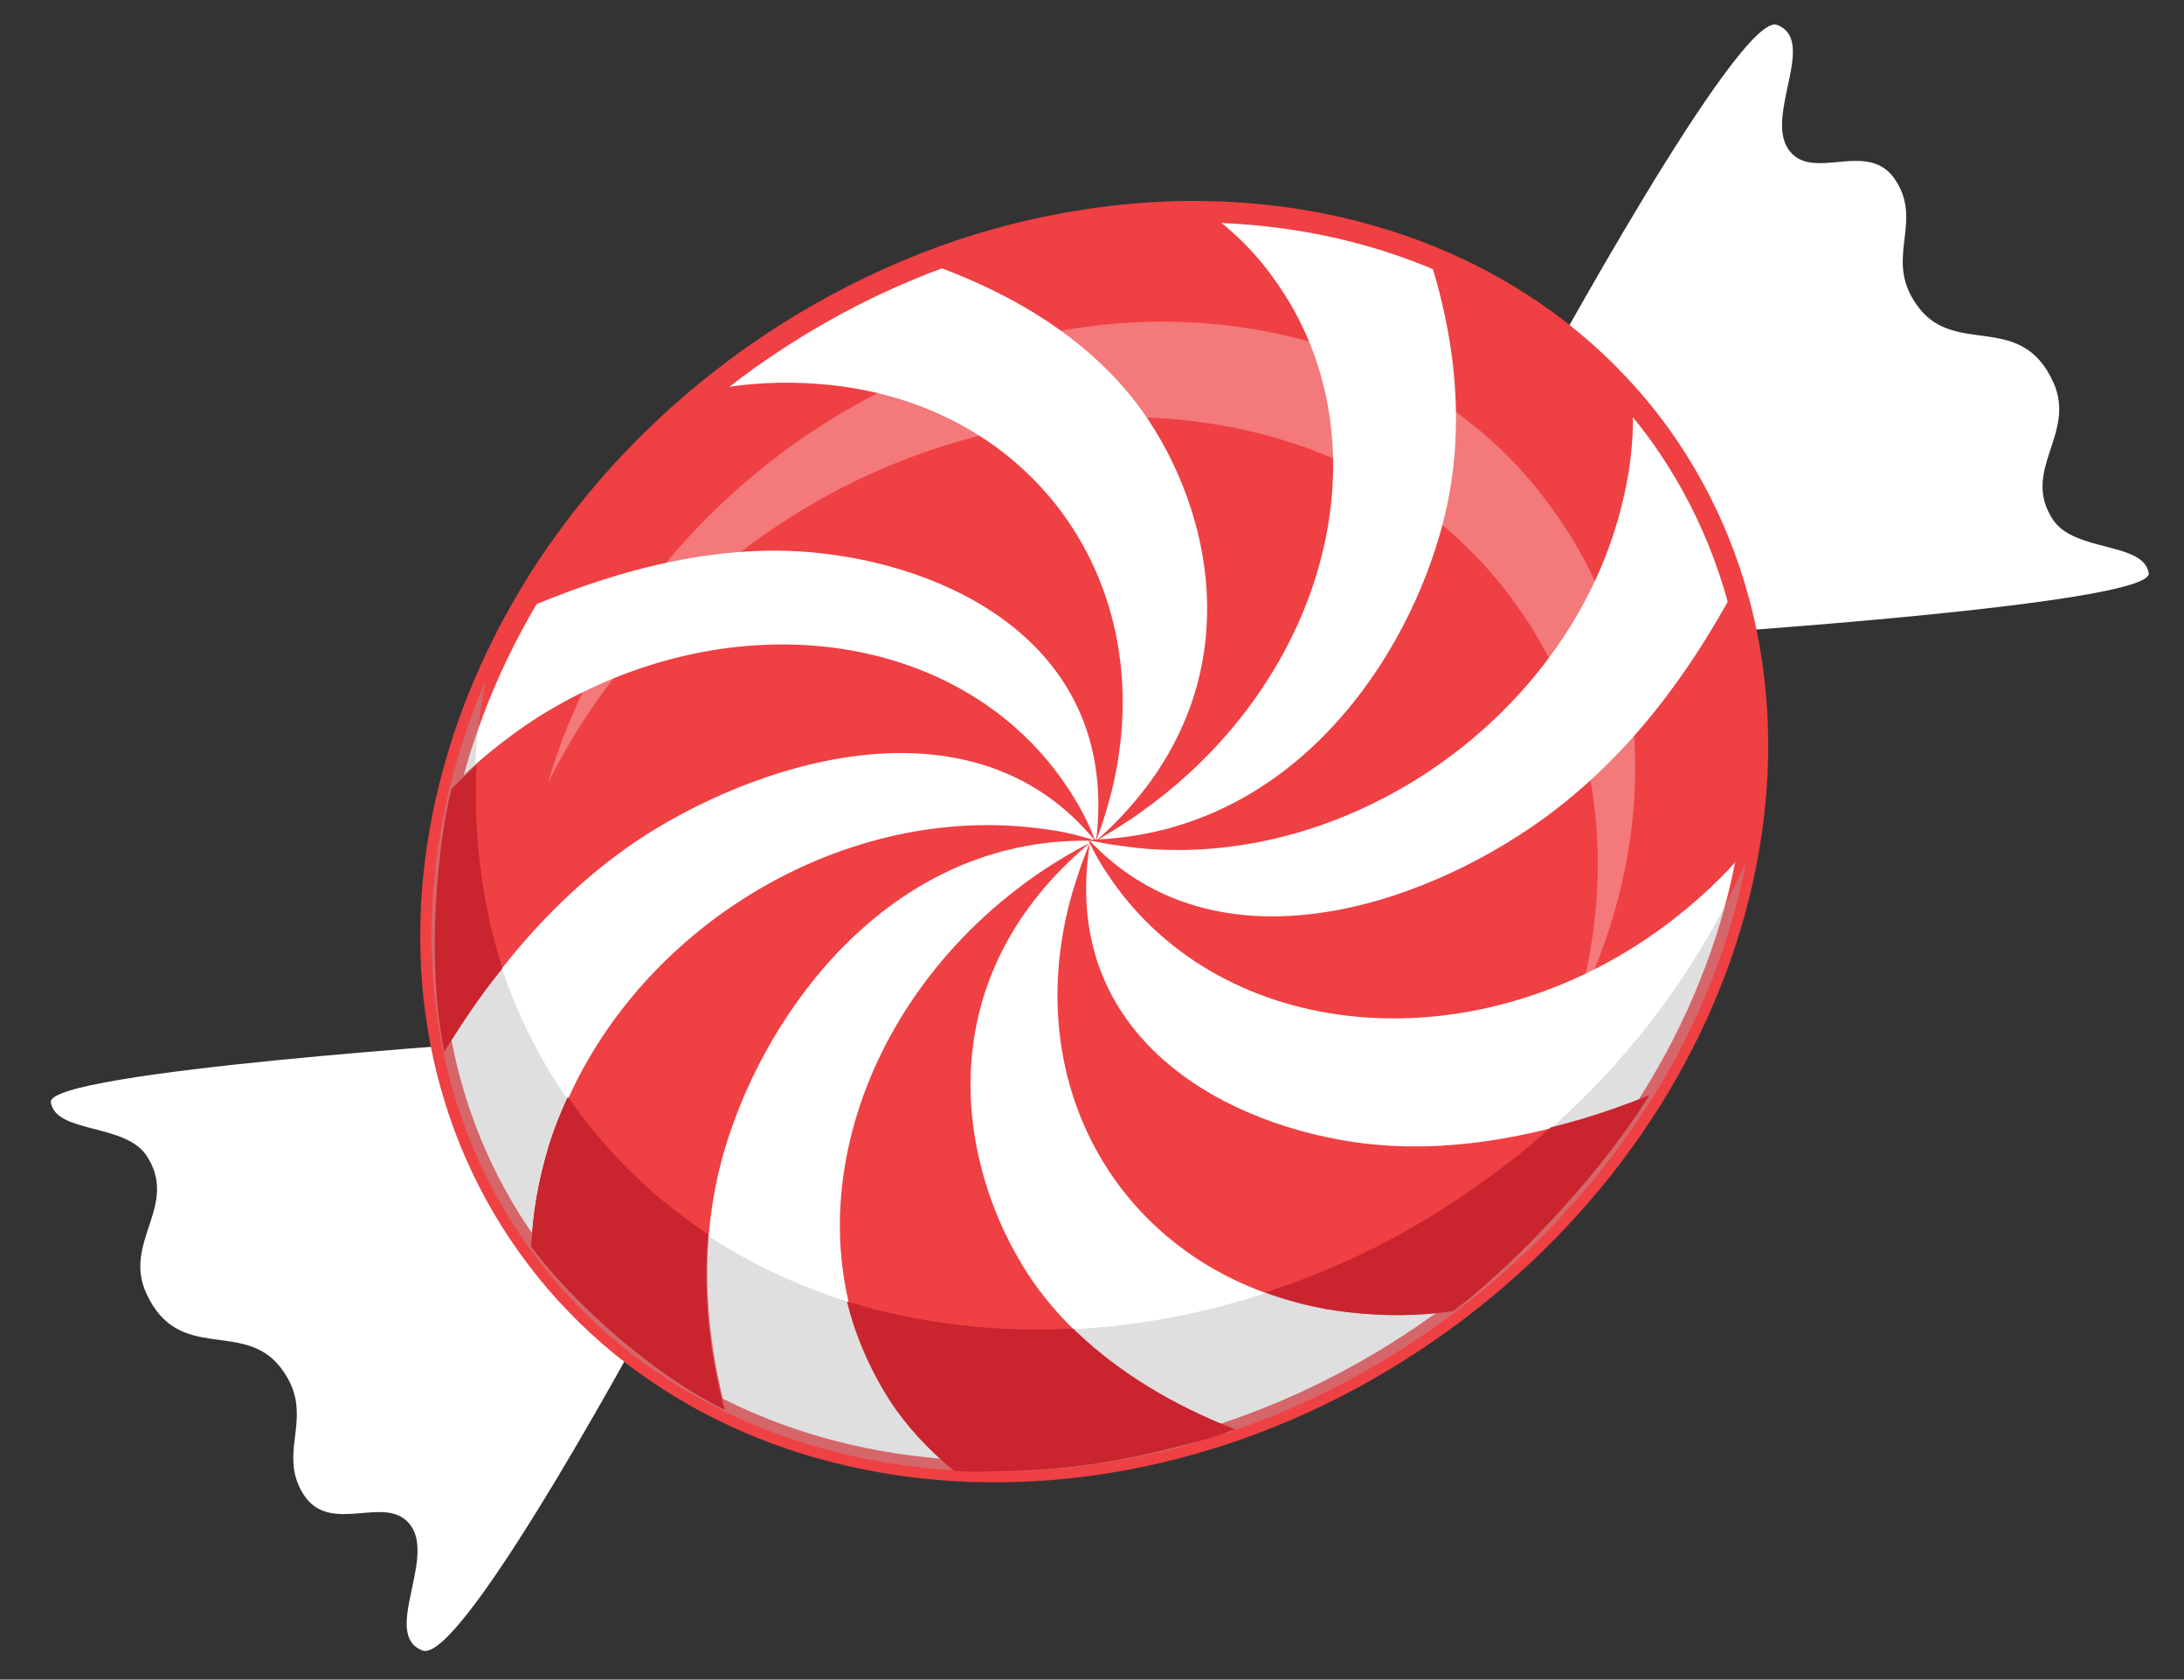 <?xml version="1.0" encoding="utf-8"?>
<!-- Generator: Adobe Illustrator 25.1.0, SVG Export Plug-In . SVG Version: 6.00 Build 0)  -->
<svg version="1.1" id="Layer_1" xmlns="http://www.w3.org/2000/svg" xmlns:xlink="http://www.w3.org/1999/xlink" x="0px" y="0px"
	 viewBox="0 0 210.4 161.8" style="enable-background:new 0 0 210.4 161.8;" xml:space="preserve">
<rect x="0" y="0" width="210.4" height="161.8" fill="#333333" stroke="none"/>
<style type="text/css">
	.st0{fill:#FFFFFF;}
	.st1{fill:#FFFFFF;stroke:#F388B2;stroke-miterlimit:10;}
	.st2{fill:#F388B2;}
	.st3{opacity:0.37;fill:#A7A9AC;}
	.st4{fill:#EE7DAA;}
	.st5{fill:#CA242F;}
	.st6{opacity:0.3;fill:#FFFFFF;}
	.st7{fill:#FFFFFF;stroke:#4F8ECB;stroke-miterlimit:10;}
	.st8{fill:#4F8ECB;}
	.st9{fill:#2F79B1;}
	.st10{fill:#FFFFFF;stroke:#93479B;stroke-miterlimit:10;}
	.st11{fill:#93479B;}
	.st12{fill:#733379;}
	.st13{fill:#FFFFFF;stroke:#60A353;stroke-miterlimit:10;}
	.st14{fill:#60A353;}
	.st15{fill:#4E8944;}
	.st16{fill:#FFFFFF;stroke:#F3714A;stroke-miterlimit:10;}
	.st17{fill:#F3714A;}
	.st18{fill:#F0533C;}
	.st19{fill:#FFFFFF;stroke:#F1D54B;stroke-miterlimit:10;}
	.st20{fill:#F1D54B;}
	.st21{fill:#EEBB24;}
	.st22{fill:#FFFFFF;stroke:#EF4043;stroke-width:2.07;stroke-miterlimit:10;}
	.st23{fill:#EF4043;}
</style>
<g>
	<path class="st0" d="M148.1,36.9l14.7,24.2c0,0,44.8-2.9,44.2-5.9c-0.5-3-7.1-2-9.2-5.1c-3.2-4.8,2.3-8.3,0-13.3
		c-3.1-6.8-9.3-2.5-12.9-7.1c-3.6-4.6,0.4-8-2.2-12.2c-2.6-4.3-8.1,0.2-10.4-3.1s2.8-10.5-1.1-12C167.6,1,148.1,36.9,148.1,36.9z"/>
	<path class="st0" d="M63.8,124.5l-14.7-24.2c0,0-44.8,2.9-44.2,5.9c0.5,3,7.1,2,9.2,5.1c3.2,4.8-2.3,8.3,0,13.3
		c3.1,6.8,9.3,2.5,12.9,7.1c3.6,4.6-0.4,8,2.2,12.2s8.1-0.2,10.4,3.1c2.3,3.3-2.8,10.5,1.1,12S63.8,124.5,63.8,124.5z"/>
</g>
<g>
	<path class="st22" d="M138.7,127.5c-30.1,21.6-69.4,18.3-87.8-7.4s-8.9-63.9,21.2-85.5c8.7-6.2,18.2-10.4,27.7-12.5
		c5.5-1.2,11-1.8,16.3-1.7C133.8,20.7,150,28.1,160,42C178.3,67.7,168.8,105.9,138.7,127.5z"/>
	<path class="st23" d="M110.1,78.1c-1.5,1.1-3,2-4.5,2.9c14.9-13.2,11.9-30.2,5-40.6c-5.8-8.7-15.4-13-21.1-15
		c9.6-3.7,21.5-5,26.9-4.9c2.5,1.8,4.7,4,6.5,6.6C133.8,42.4,128.1,65.2,110.1,78.1z"/>
	<path class="st23" d="M107.1,76.2c-0.4,1.6-0.9,3.2-1.5,4.8c2.2-18.1-13-26.2-26.5-27.7c-11.3-1.3-22.3,2.7-28.6,5.4
		c5.1-8.7,13.8-17.6,18.2-21.2c3.4-0.6,6.8-0.8,10.3-0.5C99.4,38.6,112,56.2,107.1,76.2z"/>
	<path class="st23" d="M103.5,76.9c0.8,1.3,1.5,2.7,2,4.1C94.7,67.8,76,72.2,63.4,79.7c-10.5,6.3-17.1,15.9-20.6,21.6
		c-1.8-8.9-0.6-20.2,0.6-25.4c2.5-2.5,5.3-4.8,8.4-6.8C70.6,57.3,93.7,60.7,103.5,76.9z"/>
	<path class="st23" d="M100.8,79.9c1.7,0.2,3.2,0.6,4.8,1.1c-18.7-0.6-30.7,14.8-35.2,27.9c-3.8,10.9-2,21.1-0.5,26.9
		c-8.2-4.1-15.7-11.7-18.6-15.6c0.1-3.2,0.7-6.5,1.7-9.8C59.2,90.5,80.6,76.9,100.8,79.9z"/>
	<path class="st23" d="M100.4,83.9c1.5-1,3-1.9,4.6-2.7c-15.3,12.8-13,30-6.5,40.7c5.4,8.9,14.8,13.6,20.4,15.8
		c-9.7,3.3-21.6,4.3-26.9,4c-2.4-1.9-4.5-4.2-6.2-6.8C75.5,119.1,82,96.3,100.4,83.9z"/>
	<path class="st23" d="M103.3,86c0.5-1.6,1-3.2,1.7-4.8C102.1,99.3,117,108,130.3,110c11.2,1.7,22.2-1.9,28.6-4.4
		c-5.4,8.6-14.4,17.2-18.9,20.7c-3.4,0.5-6.8,0.5-10.2,0.1C109.5,124,97.6,105.9,103.3,86z"/>
	<path class="st23" d="M107.1,84.8c-0.9-1.3-1.7-2.6-2.3-4c11.6,12.5,30.2,7.3,42.4-0.9c10.2-6.8,16.3-16.6,19.5-22.4
		c2.3,8.8,1.8,20,0.8,25.2c-2.3,2.6-5,5-8.1,7.2C141.3,102.6,117.9,100.3,107.1,84.8z"/>
	<path class="st23" d="M109.7,81.7c-1.7-0.2-3.3-0.4-4.9-0.8c18.9-0.4,30.1-16.2,33.9-29.4c3.2-11,0.8-21-1-26.7
		c8.5,3.7,16.5,10.8,19.6,14.6c0.1,3.2-0.3,6.4-1.2,9.8C150.9,69.1,130.1,83.7,109.7,81.7z"/>
	<path class="st3" d="M138.7,127.5c-30.1,21.6-69.4,18.3-87.8-7.4c-11.2-15.7-12-36.1-4.1-54.6c-2.8,14.4-0.3,29,8.3,41
		c18.4,25.6,57.6,29,87.8,7.4c11.7-8.4,20.2-19.2,25.3-30.9C165.1,99.6,154.8,115.9,138.7,127.5z"/>
	<path class="st5" d="M140,126.3c-3.4,0.5-6.8,0.5-10.2,0.1c-2.8-0.3-5.4-1-7.9-1.9c7.2-2.3,14.4-5.9,21-10.7
		c2.3-1.6,4.5-3.4,6.5-5.2c3.7-0.9,7-2.1,9.5-3.1C153.5,114.2,144.6,122.9,140,126.3z"/>
	<path class="st5" d="M119,137.7c-0.5,0.1-0.9,0.3-1.4,0.5c-0.9,0.3-1.9,0.6-2.8,0.8c-0.4,0.1-0.8,0.2-1.2,0.3
		c-5.8,1.4-11.8,2.2-16.4,2.4c0,0,0,0-0.1,0c-2,0.1-3.8,0.1-5.1,0c-0.1,0-0.1-0.1-0.2-0.1c-2.3-1.9-4.4-4.1-6.1-6.7
		c-1.9-3-3.3-6.2-4.1-9.5c6.8,2.1,14.2,3,21.7,2.6C108.6,133.1,114.8,136.1,119,137.7z"/>
	<path class="st5" d="M119,137.7c-0.5,0.1-0.9,0.3-1.4,0.5c-0.9,0.3-1.9,0.6-2.8,0.8c-0.4,0.1-0.8,0.2-1.2,0.3
		c-5.5,1.5-11,2.3-16.4,2.4c0,0,0,0-0.1,0c-1.8,0-3.5,0-5.2-0.1c-2.3-1.9-4.4-4.1-6.1-6.7c-1.9-3-3.3-6.2-4.1-9.5
		c6.8,2.1,14.2,3,21.7,2.6C108.6,133.1,114.8,136.1,119,137.7z"/>
	<path class="st5" d="M69.8,135.8c-8.2-4.1-15.7-11.7-18.6-15.7c0.1-3.2,0.7-6.5,1.7-9.8c0.5-1.6,1.1-3.1,1.8-4.6
		c0.2,0.2,0.3,0.5,0.5,0.7c3.6,5,8,9.2,13,12.5C67.6,125.9,68.7,131.8,69.8,135.8z"/>
	<path class="st5" d="M69.8,135.8c-8.2-4.1-15.7-11.7-18.6-15.7c0.1-3.2,0.7-6.5,1.7-9.8c0.5-1.6,1.1-3.1,1.8-4.6
		c0.2,0.2,0.3,0.5,0.5,0.7c3.6,5,8,9.2,13,12.5C67.6,125.9,68.7,131.8,69.8,135.8z"/>
	<path class="st5" d="M42.8,101.3C41,92.4,42.2,81.1,43.5,76c0.8-0.8,1.6-1.6,2.4-2.3c-0.3,6.7,0.5,13.3,2.5,19.6
		C46,96.2,44.2,99.1,42.8,101.3z"/>
	<path class="st6" d="M151.9,97.2c3.9-13.5,2.3-27.6-5.8-38.9c-8.3-11.7-21.9-17.8-36.5-18.1c-4.5-0.1-9.1,0.4-13.7,1.4
		c-7.9,1.8-15.8,5.2-23.1,10.5c-8.9,6.4-15.6,14.5-20,23.3c3.5-12.2,11.6-23.9,23.5-32.5c7.3-5.2,15.2-8.7,23.1-10.5
		c4.6-1,9.2-1.5,13.7-1.4c14.6,0.3,28.2,6.4,36.5,18.1C159.7,63,159.8,81.2,151.9,97.2z"/>
</g>
</svg>

